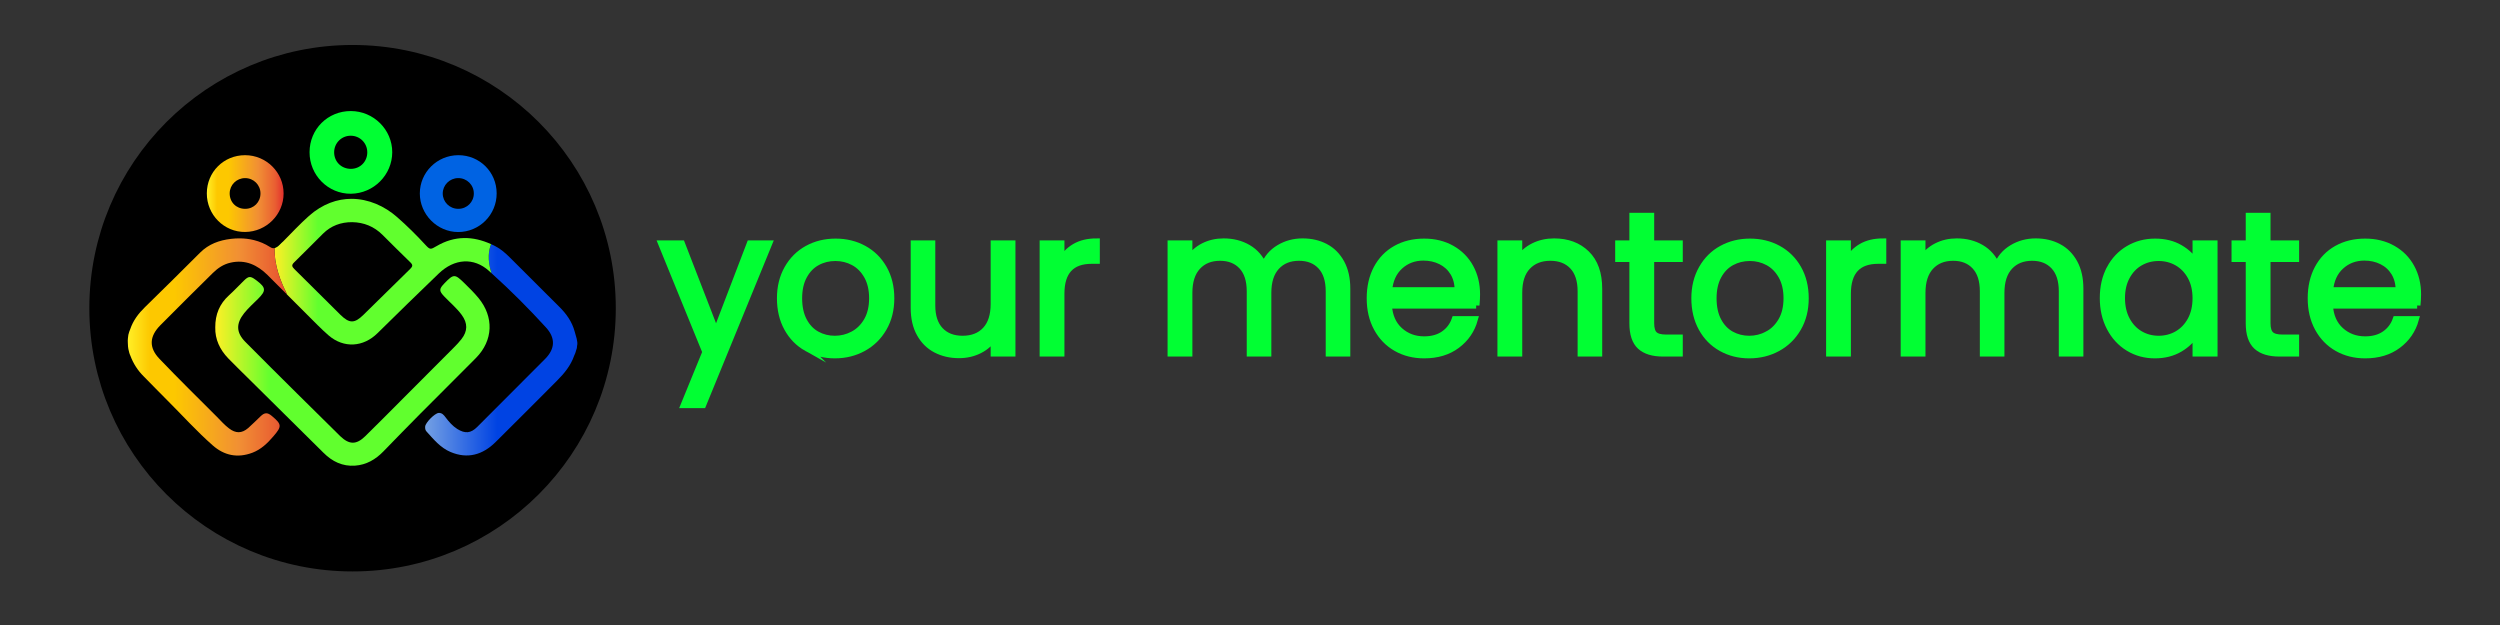 <?xml version="1.0" encoding="UTF-8" standalone="no"?>
<!-- Created with Inkscape (http://www.inkscape.org/) -->

<svg
   version="1.1"
   id="svg2"
   width="377.947"
   height="94.493"
   viewBox="0 0 377.947 94.493"
   sodipodi:docname="mentormate-green-logo.ai"
   xmlns:inkscape="http://www.inkscape.org/namespaces/inkscape"
   xmlns:sodipodi="http://sodipodi.sourceforge.net/DTD/sodipodi-0.dtd"
   xmlns="http://www.w3.org/2000/svg"
   xmlns:svg="http://www.w3.org/2000/svg">
  <rect x="0" y="0" width="377.947" height="94.493" fill="#333333" stroke="none"/>
  <defs
     id="defs6">
    <clipPath
       clipPathUnits="userSpaceOnUse"
       id="clipPath16">
      <path
         d="M 0,70.87 H 283.46 V 0 H 0 Z"
         id="path14" />
    </clipPath>
    <linearGradient
       x1="0"
       y1="0"
       x2="1"
       y2="0"
       gradientUnits="userSpaceOnUse"
       gradientTransform="matrix(31.115,0,0,-31.115,24.413,28.817)"
       spreadMethod="pad"
       id="linearGradient44">
      <stop
         style="stop-opacity:1;stop-color:#ffef26"
         offset="0"
         id="stop38" />
      <stop
         style="stop-opacity:1;stop-color:#61ff2e"
         offset="0.201"
         id="stop40" />
      <stop
         style="stop-opacity:1;stop-color:#61ff2e"
         offset="1"
         id="stop42" />
    </linearGradient>
    <linearGradient
       x1="0"
       y1="0"
       x2="1"
       y2="0"
       gradientUnits="userSpaceOnUse"
       gradientTransform="matrix(17.267,0,0,-17.267,48.215,31.214)"
       spreadMethod="pad"
       id="linearGradient70">
      <stop
         style="stop-opacity:1;stop-color:#739fe3"
         offset="0"
         id="stop60" />
      <stop
         style="stop-opacity:1;stop-color:#739fe3"
         offset="0.005"
         id="stop62" />
      <stop
         style="stop-opacity:1;stop-color:#0043e3"
         offset="0.474"
         id="stop64" />
      <stop
         style="stop-opacity:1;stop-color:#0043e3"
         offset="0.995"
         id="stop66" />
      <stop
         style="stop-opacity:1;stop-color:#0043e3"
         offset="1"
         id="stop68" />
    </linearGradient>
    <linearGradient
       x1="0"
       y1="0"
       x2="1"
       y2="0"
       gradientUnits="userSpaceOnUse"
       gradientTransform="matrix(8.707,0,0,-8.707,23.457,48.934)"
       spreadMethod="pad"
       id="linearGradient98">
      <stop
         style="stop-opacity:1;stop-color:#ffef26"
         offset="0"
         id="stop86" />
      <stop
         style="stop-opacity:1;stop-color:#fdc800"
         offset="0.133"
         id="stop88" />
      <stop
         style="stop-opacity:1;stop-color:#fdc800"
         offset="0.281"
         id="stop90" />
      <stop
         style="stop-opacity:1;stop-color:#f18f34"
         offset="0.669"
         id="stop92" />
      <stop
         style="stop-opacity:1;stop-color:#e95f32"
         offset="0.888"
         id="stop94" />
      <stop
         style="stop-opacity:1;stop-color:#e3312d"
         offset="1"
         id="stop96" />
    </linearGradient>
    <clipPath
       clipPathUnits="userSpaceOnUse"
       id="clipPath108">
      <path
         d="M 0,70.87 H 283.46 V 0 H 0 Z"
         id="path106" />
    </clipPath>
    <linearGradient
       x1="0"
       y1="0"
       x2="1"
       y2="0"
       gradientUnits="userSpaceOnUse"
       gradientTransform="matrix(8.714,0,0,-8.714,47.612,48.93)"
       spreadMethod="pad"
       id="linearGradient134">
      <stop
         style="stop-opacity:1;stop-color:#0063e4"
         offset="0"
         id="stop126" />
      <stop
         style="stop-opacity:1;stop-color:#0063e3"
         offset="0.2"
         id="stop128" />
      <stop
         style="stop-opacity:1;stop-color:#0063e3"
         offset="0.995"
         id="stop130" />
      <stop
         style="stop-opacity:1;stop-color:#0063e3"
         offset="1"
         id="stop132" />
    </linearGradient>
    <clipPath
       clipPathUnits="userSpaceOnUse"
       id="clipPath144">
      <path
         d="M 0,70.87 H 283.46 V 0 H 0 Z"
         id="path142" />
    </clipPath>
    <linearGradient
       x1="0"
       y1="0"
       x2="1"
       y2="0"
       gradientUnits="userSpaceOnUse"
       gradientTransform="matrix(18.099,0,0,-18.099,14.48,37.61)"
       spreadMethod="pad"
       id="linearGradient170">
      <stop
         style="stop-opacity:1;stop-color:#ffffff"
         offset="0"
         id="stop162" />
      <stop
         style="stop-opacity:1;stop-color:#ffffff"
         offset="0.01"
         id="stop164" />
      <stop
         style="stop-opacity:1;stop-color:#ffcc00"
         offset="0.313"
         id="stop166" />
      <stop
         style="stop-opacity:1;stop-color:#ffcc00"
         offset="1"
         id="stop168" />
    </linearGradient>
    <clipPath
       clipPathUnits="userSpaceOnUse"
       id="clipPath180">
      <path
         d="M 0,70.87 H 283.46 V 0 H 0 Z"
         id="path178" />
    </clipPath>
    <clipPath
       clipPathUnits="userSpaceOnUse"
       id="clipPath188">
      <path
         d="m 28.794,43.657 h 3.708 v -6.122 h -3.708 z"
         id="path186" />
    </clipPath>
    <linearGradient
       x1="0"
       y1="0"
       x2="1"
       y2="0"
       gradientUnits="userSpaceOnUse"
       gradientTransform="matrix(24.59,0,0,-24.59,31.146,40.078)"
       spreadMethod="pad"
       id="linearGradient216">
      <stop
         style="stop-opacity:1;stop-color:#ffef26"
         offset="0"
         id="stop210" />
      <stop
         style="stop-opacity:1;stop-color:#61ff2e"
         offset="0.201"
         id="stop212" />
      <stop
         style="stop-opacity:1;stop-color:#61ff2e"
         offset="1"
         id="stop214" />
    </linearGradient>
    <linearGradient
       x1="0"
       y1="0"
       x2="1"
       y2="0"
       gradientUnits="userSpaceOnUse"
       gradientTransform="matrix(18.918,0,0,-18.918,14.491,31.537)"
       spreadMethod="pad"
       id="linearGradient244">
      <stop
         style="stop-opacity:1;stop-color:#ffef26"
         offset="0"
         id="stop232" />
      <stop
         style="stop-opacity:1;stop-color:#fdc800"
         offset="0.133"
         id="stop234" />
      <stop
         style="stop-opacity:1;stop-color:#fdc800"
         offset="0.281"
         id="stop236" />
      <stop
         style="stop-opacity:1;stop-color:#f18f34"
         offset="0.669"
         id="stop238" />
      <stop
         style="stop-opacity:1;stop-color:#e95f32"
         offset="0.888"
         id="stop240" />
      <stop
         style="stop-opacity:1;stop-color:#e3312d"
         offset="1"
         id="stop242" />
    </linearGradient>
    <clipPath
       clipPathUnits="userSpaceOnUse"
       id="clipPath254">
      <path
         d="M 0,70.87 H 283.46 V 0 H 0 Z"
         id="path252" />
    </clipPath>
  </defs>
  <sodipodi:namedview
     id="namedview4"
     pagecolor="#ffffff"
     bordercolor="#000000"
     borderopacity="0.25"
     inkscape:showpageshadow="2"
     inkscape:pageopacity="0.0"
     inkscape:pagecheckerboard="0"
     inkscape:deskcolor="#d1d1d1" />
  <g
     id="g8"
     inkscape:groupmode="layer"
     inkscape:label="mentormate-green-logo"
     transform="matrix(1.333,0,0,-1.333,0,94.493)">
    <g
       id="g10">
      <g
         id="g12"
         clip-path="url(#clipPath16)">
        <g
           id="g18"
           transform="translate(67.839,35.933)">
          <path
             d="m 0,0 c 0,-15.382 -12.47,-27.854 -27.853,-27.854 -15.384,0 -27.854,12.472 -27.854,27.854 0,15.384 12.47,27.854 27.854,27.854 C -12.47,27.854 0,15.384 0,0"
             style="fill:#000000;fill-opacity:1;fill-rule:evenodd;stroke:none"
             id="path20" />
        </g>
        <g
           id="g22"
           transform="translate(67.839,35.933)">
          <path
             d="m 0,0 c 0,-15.382 -12.47,-27.854 -27.853,-27.854 -15.384,0 -27.854,12.472 -27.854,27.854 0,15.384 12.47,27.854 27.854,27.854 C -12.47,27.854 0,15.384 0,0 Z"
             style="fill:none;stroke:#000000;stroke-width:4;stroke-linecap:butt;stroke-linejoin:miter;stroke-miterlimit:10;stroke-dasharray:none;stroke-opacity:1"
             id="path24" />
        </g>
      </g>
    </g>
    <g
       id="g26">
      <g
         id="g28">
        <g
           id="g34">
          <g
             id="g36">
            <path
               d="M 50.406,38.757 C 49.775,38.103 49.78,37.895 50.404,37.244 v 0 c 0.656,-0.686 1.394,-1.297 1.958,-2.068 v 0 c 0.694,-0.948 0.69,-1.836 -0.034,-2.76 v 0 C 52.052,32.065 51.741,31.74 51.425,31.424 v 0 c -2.01,-2.022 -4.025,-4.037 -6.04,-6.055 v 0 c -1.317,-1.318 -2.626,-2.649 -3.96,-3.95 v 0 c -1.017,-0.994 -1.817,-0.976 -2.841,0.004 v 0 c -0.155,0.149 -0.304,0.303 -0.458,0.454 v 0 c -1.467,1.45 -2.937,2.894 -4.4,4.347 v 0 c -1.972,1.959 -3.947,3.913 -5.901,5.889 v 0 c -1.047,1.06 -1.07,2.075 -0.136,3.252 v 0 c 0.471,0.591 1.036,1.091 1.571,1.621 v 0 c 0.934,0.927 0.915,1.276 -0.134,2.071 v 0 c -0.044,0.034 -0.087,0.064 -0.131,0.097 v 0 c -0.599,0.441 -0.798,0.43 -1.338,-0.099 v 0 c -0.563,-0.55 -1.101,-1.131 -1.685,-1.659 v 0 C 24.907,36.433 24.407,35.24 24.414,33.759 v 0 c -0.034,-1.354 0.518,-2.527 1.478,-3.521 v 0 c 0.786,-0.812 1.598,-1.596 2.4,-2.39 v 0 c 2.803,-2.775 5.607,-5.55 8.409,-8.324 v 0 c 0.989,-0.983 2.148,-1.548 3.567,-1.447 v 0 c 1.279,0.091 2.315,0.693 3.197,1.596 v 0 c 1.401,1.438 2.797,2.88 4.213,4.304 v 0 c 2.097,2.114 4.218,4.2 6.308,6.318 v 0 c 1.956,1.985 2.051,4.646 0.281,6.799 v 0 c -0.503,0.61 -1.068,1.161 -1.631,1.711 v 0 c -0.522,0.508 -0.819,0.765 -1.111,0.765 v 0 c -0.3,-10e-4 -0.594,-0.27 -1.119,-0.813"
               style="fill:url(#linearGradient44);stroke:none"
               id="path46" />
          </g>
        </g>
      </g>
    </g>
    <g
       id="g48">
      <g
         id="g50">
        <g
           id="g56">
          <g
             id="g58">
            <path
               d="m 55.736,39.911 0.007,-0.009 c 2.16,-1.941 4.207,-3.996 6.165,-6.139 v 0 c 1.104,-1.199 1.064,-2.415 -0.072,-3.567 v 0 C 59.27,27.616 56.695,25.04 54.12,22.465 v 0 c -0.727,-0.727 -1.375,-0.777 -2.262,-0.226 v 0 c -0.544,0.345 -0.943,0.815 -1.327,1.32 v 0 c -0.192,0.264 -0.408,0.52 -0.784,0.497 v 0 c -0.449,-0.04 -1.495,-1.104 -1.528,-1.542 v 0 c -0.015,-0.209 0.008,-0.408 0.152,-0.562 v 0 c 0.801,-0.887 1.576,-1.838 2.711,-2.319 v 0 c 1.951,-0.831 3.663,-0.326 5.118,1.112 v 0 c 2.335,2.304 4.644,4.637 6.963,6.958 v 0 c 0.832,0.832 1.569,1.726 1.959,2.854 v 0 c 0.105,0.199 0.16,0.383 0.232,0.64 v 0 c 0.065,0.136 0.089,0.293 0.089,0.439 v 0 c 0.088,0.335 0.008,0.55 -0.041,0.847 v 0 l -0.223,0.794 c -0.304,1.125 -0.943,2.027 -1.769,2.836 v 0 c -1.854,1.839 -3.708,3.695 -5.555,5.542 v 0 c -0.513,0.511 -1.049,0.991 -1.688,1.317 v 0 c -0.16,0.081 -0.311,0.161 -0.471,0.224 v 0 c -0.28,-0.686 -0.44,-1.758 0.04,-3.285"
               style="fill:url(#linearGradient70);stroke:none"
               id="path72" />
          </g>
        </g>
      </g>
    </g>
    <g
       id="g74">
      <g
         id="g76">
        <g
           id="g82">
          <g
             id="g84">
            <path
               d="m 23.457,48.963 c -0.008,-2.439 1.959,-4.413 4.357,-4.383 v 0 c 2.399,0.025 4.35,1.983 4.35,4.367 v 0 c 0,2.389 -1.959,4.341 -4.366,4.341 v 0 c -2.431,0 -4.333,-1.904 -4.341,-4.325 m 2.591,0 c 0.008,0.958 0.783,1.726 1.75,1.726 v 0 c 0.968,0 1.744,-0.774 1.744,-1.742 v 0 c 0,-0.984 -0.753,-1.743 -1.728,-1.743 v 0 c -0.005,0 -0.011,0 -0.017,0 v 0 c -1.007,0 -1.758,0.756 -1.749,1.759"
               style="fill:url(#linearGradient98);stroke:none"
               id="path100" />
          </g>
        </g>
      </g>
    </g>
    <g
       id="g102">
      <g
         id="g104"
         clip-path="url(#clipPath108)">
        <g
           id="g110"
           transform="translate(39.8,51.737)">
          <path
             d="m 0,0 c -1.087,0 -1.911,0.813 -1.903,1.895 0.008,1.04 0.848,1.871 1.886,1.862 1.04,0 1.872,-0.84 1.872,-1.88 C 1.855,0.822 1.055,0.007 0,0 m -0.017,6.556 c -2.613,0 -4.669,-2.046 -4.676,-4.661 -0.009,-2.624 2.11,-4.742 4.693,-4.718 2.583,0.033 4.678,2.135 4.686,4.709 0,2.566 -2.119,4.67 -4.703,4.67"
             style="fill:#01ff33;fill-opacity:1;fill-rule:evenodd;stroke:none"
             id="path112" />
        </g>
      </g>
    </g>
    <g
       id="g114">
      <g
         id="g116">
        <g
           id="g122">
          <g
             id="g124">
            <path
               d="m 51.97,53.288 c -2.406,-0.009 -4.357,-1.952 -4.357,-4.341 v 0 c 0,-2.384 1.982,-4.375 4.349,-4.375 v 0 c 2.422,0 4.373,1.967 4.365,4.391 v 0 c -0.007,2.41 -1.926,4.325 -4.34,4.325 v 0 c -0.006,0 -0.012,0 -0.017,0 m -1.759,-4.341 c 0,0.942 0.784,1.736 1.742,1.742 v 0 c 0.984,0.015 1.791,-0.774 1.784,-1.751 v 0 c 0,-0.952 -0.775,-1.728 -1.736,-1.734 v 0 c -0.011,0 -0.022,0 -0.033,0 v 0 c -0.976,0 -1.757,0.779 -1.757,1.743"
               style="fill:url(#linearGradient134);stroke:none"
               id="path136" />
          </g>
        </g>
      </g>
    </g>
    <g
       id="g138">
      <g
         id="g140"
         clip-path="url(#clipPath144)">
        <g
           id="g146"
           transform="translate(31.149,42.749)">
          <path
             d="M 0,0 C -0.039,-1.183 0.23,-2.843 1.282,-4.985 0.712,-3.066 0.822,-0.52 0.925,0.717 0.792,0.586 0.662,0.452 0.527,0.32 0.351,0.153 0.184,0.033 0,0"
             style="fill:#01ff33;fill-opacity:1;fill-rule:nonzero;stroke:none"
             id="path148" />
        </g>
      </g>
    </g>
    <g
       id="g150">
      <g
         id="g152">
        <g
           id="g158">
          <g
             id="g160">
            <path
               d="m 32.502,37.535 c 0.027,-0.027 0.052,-0.053 0.078,-0.079 v 0 c -0.054,0.106 -0.098,0.205 -0.148,0.308 v 0 c 0.023,-0.077 0.045,-0.154 0.07,-0.229"
               style="fill:url(#linearGradient170);stroke:none"
               id="path172" />
          </g>
        </g>
      </g>
    </g>
    <g
       id="g174">
      <g
         id="g176"
         clip-path="url(#clipPath180)">
        <g
           id="g182">
          <g
             id="g184" />
          <g
             id="g196">
            <g
               clip-path="url(#clipPath188)"
               opacity="0.4"
               id="g194">
              <g
                 transform="translate(31.149,42.749)"
                 id="g192">
                <path
                   d="m 0,0 c -0.153,-0.039 -0.328,-0.007 -0.521,0.12 -0.584,0.378 -1.196,0.63 -1.828,0.788 -0.115,-1.042 1.405,-3.341 2.78,-5.2 C 0.737,-4.6 1.046,-4.904 1.353,-5.214 1.327,-5.139 1.305,-5.062 1.282,-4.985 0.23,-2.843 -0.039,-1.183 0,0"
                   style="fill:#000000;fill-opacity:1;fill-rule:nonzero;stroke:none"
                   id="path190" />
              </g>
            </g>
          </g>
        </g>
      </g>
    </g>
    <g
       id="g198">
      <g
         id="g200">
        <g
           id="g206">
          <g
             id="g208">
            <path
               d="m 35.034,46.394 c -1.041,-0.927 -1.981,-1.947 -2.959,-2.929 v 0 c -0.134,-0.13 -0.264,-0.264 -0.399,-0.395 v 0 c -0.175,-0.168 -0.343,-0.288 -0.527,-0.321 v 0 c -0.038,-1.183 0.231,-2.843 1.283,-4.985 v 0 c 0.05,-0.103 0.094,-0.202 0.148,-0.308 v 0 c 0.768,-0.76 1.519,-1.526 2.287,-2.287 v 0 c 0.792,-0.784 1.559,-1.59 2.398,-2.318 v 0 c 1.728,-1.488 3.943,-1.343 5.557,0.256 v 0 c 2.295,2.264 4.607,4.516 6.933,6.755 v 0 c 1.791,1.72 3.982,1.847 5.7,0.305 v 0 c 0.098,-0.087 0.185,-0.168 0.281,-0.256 v 0 c -0.48,1.527 -0.32,2.599 -0.04,3.285 v 0 c -2.055,0.936 -4.134,0.986 -6.189,-0.224 v 0 c -0.679,-0.398 -0.728,-0.431 -1.28,0.169 v 0 c -1.007,1.095 -2.07,2.143 -3.19,3.125 v 0 c -1.42,1.251 -3.252,2.072 -5.176,2.072 v 0 c -1.606,10e-4 -3.277,-0.572 -4.827,-1.944 m 3.599,-11.232 c -1.759,1.735 -3.501,3.494 -5.261,5.221 v 0 c -0.28,0.28 -0.312,0.456 -0.016,0.743 v 0 c 1.103,1.071 2.182,2.176 3.279,3.262 v 0 c 0.91,0.903 2.03,1.311 3.31,1.304 v 0 c 1.326,-0.024 2.478,-0.489 3.429,-1.432 v 0 c 1.055,-1.048 2.103,-2.103 3.174,-3.134 v 0 c 0.304,-0.296 0.248,-0.463 -0.023,-0.734 v 0 c -1.783,-1.736 -3.55,-3.495 -5.326,-5.23 v 0 C 40.703,34.679 40.31,34.437 39.916,34.437 v 0 c -0.394,0 -0.787,0.242 -1.283,0.725"
               style="fill:url(#linearGradient216);stroke:none"
               id="path218" />
          </g>
        </g>
      </g>
    </g>
    <g
       id="g220">
      <g
         id="g222">
        <g
           id="g228">
          <g
             id="g230">
            <path
               d="m 26.207,43.798 c -1.335,-0.154 -2.534,-0.586 -3.51,-1.56 v 0 c -2.078,-2.08 -4.165,-4.141 -6.268,-6.196 v 0 c -0.728,-0.713 -1.328,-1.503 -1.656,-2.478 v 0 c -0.088,-0.209 -0.159,-0.393 -0.216,-0.648 v 0 c 0,-0.106 -0.046,-0.25 -0.046,-0.361 v 0 c -0.049,-0.409 0.007,-0.623 0.007,-0.96 v 0 c 0,-0.105 0.039,-0.183 0.039,-0.287 v 0 c 0.081,-0.344 0.112,-0.513 0.225,-0.751 v 0 c 0.335,-0.905 0.847,-1.697 1.535,-2.376 v 0 c 0.895,-0.904 1.776,-1.823 2.678,-2.718 v 0 c 1.704,-1.696 3.311,-3.488 5.118,-5.077 v 0 c 1.318,-1.167 2.83,-1.472 4.501,-0.849 v 0 c 0.992,0.377 1.72,1.079 2.391,1.864 v 0 c 0.976,1.134 0.968,1.351 -0.176,2.312 v 0 c -0.487,0.408 -0.807,0.408 -1.271,-0.032 v 0 c -0.472,-0.442 -0.92,-0.914 -1.408,-1.337 v 0 c -0.735,-0.632 -1.415,-0.623 -2.182,-0.039 v 0 c -0.504,0.383 -0.92,0.856 -1.359,1.302 v 0 c -2.184,2.183 -4.382,4.343 -6.516,6.575 v 0 c -1.232,1.278 -1.161,2.556 0.094,3.82 v 0 c 1.976,1.991 3.958,3.965 5.95,5.924 v 0 c 0.567,0.561 1.223,1.001 2.022,1.175 v 0 c 1.671,0.376 3.023,-0.262 4.183,-1.405 v 0 c 0.415,-0.413 0.826,-0.827 1.238,-1.239 v 0 c -1.321,1.787 -2.777,3.979 -2.786,5.072 v 0 c -0.001,0.045 0.002,0.087 0.006,0.128 v 0 c -0.535,0.133 -1.086,0.196 -1.65,0.196 v 0 c -0.31,0 -0.625,-0.019 -0.943,-0.055 m 2.587,-0.269 c 0.009,-1.093 1.465,-3.285 2.786,-5.072 v 0 c 0.307,-0.308 0.616,-0.612 0.922,-0.922 v 0 c -0.025,0.075 -0.047,0.152 -0.07,0.229 v 0 c -1.052,2.142 -1.321,3.802 -1.283,4.985 v 0 c -0.152,-0.039 -0.328,-0.007 -0.52,0.12 v 0 c -0.584,0.378 -1.197,0.63 -1.829,0.788 v 0 c -0.004,-0.041 -0.007,-0.083 -0.006,-0.128"
               style="fill:url(#linearGradient244);stroke:none"
               id="path246" />
          </g>
        </g>
      </g>
    </g>
    <g
       id="g248">
      <g
         id="g250"
         clip-path="url(#clipPath254)">
        <g
           id="g256"
           transform="translate(87.197,43.249)">
          <path
             d="m 0,0 -7.481,-18.274 h -2.132 l 2.448,5.985 L -12.175,0 h 2.29 l 3.9,-10.067 L -2.132,0 Z"
             style="fill:#01ff33;fill-opacity:1;fill-rule:nonzero;stroke:none"
             id="path258" />
        </g>
        <g
           id="g260"
           transform="translate(87.197,43.249)">
          <path
             d="m 0,0 -7.481,-18.274 h -2.132 l 2.448,5.985 L -12.175,0 h 2.29 l 3.9,-10.067 L -2.132,0 Z"
             style="fill:none;stroke:#01ff33;stroke-width:0.75;stroke-linecap:butt;stroke-linejoin:miter;stroke-miterlimit:10;stroke-dasharray:none;stroke-opacity:1"
             id="path262" />
        </g>
        <g
           id="g264"
           transform="translate(96.765,32.956)">
          <path
             d="m 0,0 c 0.65,0.347 1.176,0.868 1.577,1.563 0.399,0.696 0.6,1.542 0.6,2.541 C 2.177,5.1 1.98,5.946 1.588,6.641 1.195,7.336 0.68,7.854 0.046,8.194 -0.589,8.536 -1.276,8.705 -2.018,8.705 -2.773,8.705 -3.465,8.536 -4.092,8.194 -4.72,7.854 -5.222,7.336 -5.6,6.641 -5.978,5.946 -6.167,5.1 -6.167,4.104 c 0,-1.014 0.186,-1.867 0.557,-2.562 0.369,-0.695 0.863,-1.213 1.485,-1.554 0.619,-0.34 1.299,-0.51 2.039,-0.51 0.741,0 1.437,0.173 2.086,0.522 m -5.249,-1.542 c -0.945,0.528 -1.684,1.28 -2.222,2.257 -0.537,0.973 -0.804,2.103 -0.804,3.389 0,1.269 0.276,2.39 0.828,3.366 0.551,0.974 1.303,1.722 2.256,2.244 0.951,0.522 2.017,0.783 3.197,0.783 1.178,0 2.244,-0.261 3.196,-0.783 C 2.154,9.192 2.906,8.448 3.458,7.481 4.009,6.514 4.286,5.387 4.286,4.104 4.286,2.818 4.003,1.688 3.436,0.715 2.869,-0.262 2.101,-1.014 1.134,-1.542 c -0.967,-0.528 -2.04,-0.794 -3.22,-0.794 -1.164,0 -2.217,0.266 -3.163,0.794"
             style="fill:#01ff33;fill-opacity:1;fill-rule:nonzero;stroke:none"
             id="path266" />
        </g>
        <g
           id="g268"
           transform="translate(96.765,32.956)">
          <path
             d="m 0,0 c 0.65,0.347 1.176,0.868 1.577,1.563 0.399,0.696 0.6,1.542 0.6,2.541 C 2.177,5.1 1.98,5.946 1.588,6.641 1.195,7.336 0.68,7.854 0.046,8.194 -0.589,8.536 -1.276,8.705 -2.018,8.705 -2.773,8.705 -3.465,8.536 -4.092,8.194 -4.72,7.854 -5.222,7.336 -5.6,6.641 -5.978,5.946 -6.167,5.1 -6.167,4.104 c 0,-1.014 0.186,-1.867 0.557,-2.562 0.369,-0.695 0.863,-1.213 1.485,-1.554 0.619,-0.34 1.299,-0.51 2.039,-0.51 0.741,0 1.437,0.173 2.086,0.522 z m -5.249,-1.542 c -0.945,0.528 -1.684,1.28 -2.222,2.257 -0.537,0.973 -0.804,2.103 -0.804,3.389 0,1.269 0.276,2.39 0.828,3.366 0.551,0.974 1.303,1.722 2.256,2.244 0.951,0.522 2.017,0.783 3.197,0.783 1.178,0 2.244,-0.261 3.196,-0.783 C 2.154,9.192 2.906,8.448 3.458,7.481 4.009,6.514 4.286,5.387 4.286,4.104 4.286,2.818 4.003,1.688 3.436,0.715 2.869,-0.262 2.101,-1.014 1.134,-1.542 c -0.967,-0.528 -2.04,-0.794 -3.22,-0.794 -1.164,0 -2.217,0.266 -3.163,0.794 z"
             style="fill:none;stroke:#01ff33;stroke-width:0.75;stroke-linecap:butt;stroke-linejoin:miter;stroke-miterlimit:10;stroke-dasharray:none;stroke-opacity:1"
             id="path270" />
        </g>
        <g
           id="g272"
           transform="translate(114.79,43.249)">
          <path
             d="m 0,0 v -12.425 h -2.062 v 1.838 c -0.394,-0.637 -0.941,-1.132 -1.645,-1.487 -0.702,-0.356 -1.477,-0.533 -2.324,-0.533 -0.967,0 -1.837,0.202 -2.607,0.601 -0.772,0.402 -1.379,1.002 -1.824,1.803 -0.447,0.801 -0.669,1.776 -0.669,2.924 V 0 h 2.04 v -7.006 c 0,-1.223 0.309,-2.164 0.929,-2.822 0.62,-0.658 1.466,-0.987 2.54,-0.987 1.103,0 1.972,0.339 2.607,1.02 0.635,0.68 0.953,1.671 0.953,2.97 l 0,6.825 z"
             style="fill:#01ff33;fill-opacity:1;fill-rule:nonzero;stroke:none"
             id="path274" />
        </g>
        <g
           id="g276"
           transform="translate(114.79,43.249)">
          <path
             d="m 0,0 v -12.425 h -2.062 v 1.838 c -0.394,-0.637 -0.941,-1.132 -1.645,-1.487 -0.702,-0.356 -1.477,-0.533 -2.324,-0.533 -0.967,0 -1.837,0.202 -2.607,0.601 -0.772,0.402 -1.379,1.002 -1.824,1.803 -0.447,0.801 -0.669,1.776 -0.669,2.924 V 0 h 2.04 v -7.006 c 0,-1.223 0.309,-2.164 0.929,-2.822 0.62,-0.658 1.466,-0.987 2.54,-0.987 1.103,0 1.972,0.339 2.607,1.02 0.635,0.68 0.953,1.671 0.953,2.97 l 0,6.825 z"
             style="fill:none;stroke:#01ff33;stroke-width:0.75;stroke-linecap:butt;stroke-linejoin:miter;stroke-miterlimit:10;stroke-dasharray:none;stroke-opacity:1"
             id="path278" />
        </g>
        <g
           id="g280"
           transform="translate(121.898,42.885)">
          <path
             d="M 0,0 C 0.673,0.395 1.494,0.59 2.461,0.59 V -1.542 H 1.917 c -2.314,0 -3.47,-1.254 -3.47,-3.764 v -6.755 H -3.616 V 0.364 h 2.063 V -1.653 C -1.19,-0.943 -0.672,-0.393 0,0"
             style="fill:#01ff33;fill-opacity:1;fill-rule:nonzero;stroke:none"
             id="path282" />
        </g>
        <g
           id="g284"
           transform="translate(121.898,42.885)">
          <path
             d="M 0,0 C 0.673,0.395 1.494,0.59 2.461,0.59 V -1.542 H 1.917 c -2.314,0 -3.47,-1.254 -3.47,-3.764 v -6.755 H -3.616 V 0.364 h 2.063 V -1.653 C -1.19,-0.943 -0.672,-0.393 0,0 Z"
             style="fill:none;stroke:#01ff33;stroke-width:0.75;stroke-linecap:butt;stroke-linejoin:miter;stroke-miterlimit:10;stroke-dasharray:none;stroke-opacity:1"
             id="path286" />
        </g>
        <g
           id="g288"
           transform="translate(150.319,42.874)">
          <path
             d="M 0,0 C 0.754,-0.399 1.352,-1 1.791,-1.803 2.229,-2.604 2.447,-3.577 2.447,-4.727 V -12.05 H 0.408 v 7.028 c 0,1.241 -0.306,2.188 -0.918,2.846 -0.613,0.656 -1.439,0.988 -2.484,0.988 -1.072,0 -1.926,-0.345 -2.561,-1.034 -0.634,-0.688 -0.953,-1.682 -0.953,-2.98 v -6.848 h -2.041 v 7.028 c 0,1.241 -0.305,2.188 -0.917,2.846 -0.613,0.656 -1.44,0.988 -2.484,0.988 -1.072,0 -1.927,-0.345 -2.561,-1.034 -0.635,-0.688 -0.952,-1.682 -0.952,-2.98 v -6.848 h -2.064 V 0.375 h 2.064 v -1.792 c 0.408,0.649 0.955,1.149 1.642,1.496 0.69,0.349 1.448,0.522 2.279,0.522 1.043,0 1.965,-0.235 2.767,-0.705 0.8,-0.466 1.4,-1.155 1.793,-2.061 0.345,0.878 0.92,1.558 1.72,2.04 0.803,0.484 1.694,0.726 2.676,0.726 0.967,0 1.83,-0.2 2.586,-0.601"
             style="fill:#01ff33;fill-opacity:1;fill-rule:nonzero;stroke:none"
             id="path290" />
        </g>
        <g
           id="g292"
           transform="translate(150.319,42.874)">
          <path
             d="M 0,0 C 0.754,-0.399 1.352,-1 1.791,-1.803 2.229,-2.604 2.447,-3.577 2.447,-4.727 V -12.05 H 0.408 v 7.028 c 0,1.241 -0.306,2.188 -0.918,2.846 -0.613,0.656 -1.439,0.988 -2.484,0.988 -1.072,0 -1.926,-0.345 -2.561,-1.034 -0.634,-0.688 -0.953,-1.682 -0.953,-2.98 v -6.848 h -2.041 v 7.028 c 0,1.241 -0.305,2.188 -0.917,2.846 -0.613,0.656 -1.44,0.988 -2.484,0.988 -1.072,0 -1.927,-0.345 -2.561,-1.034 -0.635,-0.688 -0.952,-1.682 -0.952,-2.98 v -6.848 h -2.064 V 0.375 h 2.064 v -1.792 c 0.408,0.649 0.955,1.149 1.642,1.496 0.69,0.349 1.448,0.522 2.279,0.522 1.043,0 1.965,-0.235 2.767,-0.705 0.8,-0.466 1.4,-1.155 1.793,-2.061 0.345,0.878 0.92,1.558 1.72,2.04 0.803,0.484 1.694,0.726 2.676,0.726 0.967,0 1.83,-0.2 2.586,-0.601 z"
             style="fill:none;stroke:#01ff33;stroke-width:0.75;stroke-linecap:butt;stroke-linejoin:miter;stroke-miterlimit:10;stroke-dasharray:none;stroke-opacity:1"
             id="path294" />
        </g>
        <g
           id="g296"
           transform="translate(164.831,39.973)">
          <path
             d="m 0,0 c -0.35,0.565 -0.822,0.997 -1.418,1.291 -0.598,0.297 -1.258,0.443 -1.984,0.443 -1.043,0 -1.932,-0.333 -2.664,-0.998 -0.733,-0.664 -1.153,-1.588 -1.258,-2.765 H 0.52 C 0.52,-1.244 0.346,-0.568 0,0 m 2.584,-3.707 h -9.932 c 0.075,-1.224 0.496,-2.181 1.258,-2.867 0.764,-0.689 1.69,-1.032 2.777,-1.032 0.893,0 1.637,0.208 2.235,0.622 0.598,0.417 1.016,0.971 1.258,1.667 H 2.402 C 2.068,-6.51 1.404,-7.481 0.408,-8.229 -0.59,-8.978 -1.83,-9.353 -3.313,-9.353 c -1.177,0 -2.232,0.266 -3.162,0.794 -0.929,0.529 -1.658,1.281 -2.187,2.257 -0.531,0.974 -0.793,2.104 -0.793,3.389 0,1.283 0.256,2.41 0.769,3.378 0.516,0.967 1.237,1.711 2.165,2.232 0.929,0.523 2,0.783 3.208,0.783 1.18,0 2.223,-0.258 3.131,-0.772 0.905,-0.513 1.606,-1.219 2.096,-2.118 0.492,-0.9 0.738,-1.917 0.738,-3.051 0,-0.393 -0.023,-0.808 -0.068,-1.246"
             style="fill:#01ff33;fill-opacity:1;fill-rule:nonzero;stroke:none"
             id="path298" />
        </g>
        <g
           id="g300"
           transform="translate(164.831,39.973)">
          <path
             d="m 0,0 c -0.35,0.565 -0.822,0.997 -1.418,1.291 -0.598,0.297 -1.258,0.443 -1.984,0.443 -1.043,0 -1.932,-0.333 -2.664,-0.998 -0.733,-0.664 -1.153,-1.588 -1.258,-2.765 H 0.52 C 0.52,-1.244 0.346,-0.568 0,0 Z m 2.584,-3.707 h -9.932 c 0.075,-1.224 0.496,-2.181 1.258,-2.867 0.764,-0.689 1.69,-1.032 2.777,-1.032 0.893,0 1.637,0.208 2.235,0.622 0.598,0.417 1.016,0.971 1.258,1.667 H 2.402 C 2.068,-6.51 1.404,-7.481 0.408,-8.229 -0.59,-8.978 -1.83,-9.353 -3.313,-9.353 c -1.177,0 -2.232,0.266 -3.162,0.794 -0.929,0.529 -1.658,1.281 -2.187,2.257 -0.531,0.974 -0.793,2.104 -0.793,3.389 0,1.283 0.256,2.41 0.769,3.378 0.516,0.967 1.237,1.711 2.165,2.232 0.929,0.523 2,0.783 3.208,0.783 1.18,0 2.223,-0.258 3.131,-0.772 0.905,-0.513 1.606,-1.219 2.096,-2.118 0.492,-0.9 0.738,-1.917 0.738,-3.051 0,-0.393 -0.023,-0.808 -0.068,-1.246 z"
             style="fill:none;stroke:#01ff33;stroke-width:0.75;stroke-linecap:butt;stroke-linejoin:miter;stroke-miterlimit:10;stroke-dasharray:none;stroke-opacity:1"
             id="path302" />
        </g>
        <g
           id="g304"
           transform="translate(179.929,42.105)">
          <path
             d="m 0,0 c 0.937,-0.915 1.406,-2.233 1.406,-3.957 v -7.323 h -2.039 v 7.027 c 0,1.241 -0.312,2.189 -0.929,2.847 -0.622,0.656 -1.467,0.987 -2.542,0.987 -1.087,0 -1.953,-0.343 -2.593,-1.022 -0.645,-0.68 -0.965,-1.669 -0.965,-2.97 V -11.28 H -9.727 V 1.145 h 2.065 v -1.77 c 0.408,0.636 0.965,1.127 1.666,1.474 C -5.293,1.197 -4.52,1.37 -3.674,1.37 -2.162,1.37 -0.936,0.914 0,0"
             style="fill:#01ff33;fill-opacity:1;fill-rule:nonzero;stroke:none"
             id="path306" />
        </g>
        <g
           id="g308"
           transform="translate(179.929,42.105)">
          <path
             d="m 0,0 c 0.937,-0.915 1.406,-2.233 1.406,-3.957 v -7.323 h -2.039 v 7.027 c 0,1.241 -0.312,2.189 -0.929,2.847 -0.622,0.656 -1.467,0.987 -2.542,0.987 -1.087,0 -1.953,-0.343 -2.593,-1.022 -0.645,-0.68 -0.965,-1.669 -0.965,-2.97 V -11.28 H -9.727 V 1.145 h 2.065 v -1.77 c 0.408,0.636 0.965,1.127 1.666,1.474 C -5.293,1.197 -4.52,1.37 -3.674,1.37 -2.162,1.37 -0.936,0.914 0,0 Z"
             style="fill:none;stroke:#01ff33;stroke-width:0.75;stroke-linecap:butt;stroke-linejoin:miter;stroke-miterlimit:10;stroke-dasharray:none;stroke-opacity:1"
             id="path310" />
        </g>
        <g
           id="g312"
           transform="translate(187.231,41.549)">
          <path
             d="m 0,0 v -7.323 c 0,-0.606 0.127,-1.033 0.383,-1.281 0.258,-0.25 0.705,-0.375 1.338,-0.375 h 1.521 v -1.746 H 1.381 c -1.149,0 -2.008,0.265 -2.584,0.794 -0.574,0.529 -0.861,1.397 -0.861,2.608 V 0 h -1.61 v 1.7 h 1.61 V 4.828 H 0 V 1.7 H 3.242 V 0 Z"
             style="fill:#01ff33;fill-opacity:1;fill-rule:nonzero;stroke:none"
             id="path314" />
        </g>
        <g
           id="g316"
           transform="translate(187.231,41.549)">
          <path
             d="m 0,0 v -7.323 c 0,-0.606 0.127,-1.033 0.383,-1.281 0.258,-0.25 0.705,-0.375 1.338,-0.375 h 1.521 v -1.746 H 1.381 c -1.149,0 -2.008,0.265 -2.584,0.794 -0.574,0.529 -0.861,1.397 -0.861,2.608 V 0 h -1.61 v 1.7 h 1.61 V 4.828 H 0 V 1.7 H 3.242 V 0 Z"
             style="fill:none;stroke:#01ff33;stroke-width:0.75;stroke-linecap:butt;stroke-linejoin:miter;stroke-miterlimit:10;stroke-dasharray:none;stroke-opacity:1"
             id="path318" />
        </g>
        <g
           id="g320"
           transform="translate(200.472,32.956)">
          <path
             d="m 0,0 c 0.65,0.347 1.174,0.868 1.576,1.563 0.401,0.696 0.6,1.542 0.6,2.541 0,0.996 -0.197,1.842 -0.59,2.537 C 1.193,7.336 0.68,7.854 0.045,8.194 -0.59,8.536 -1.277,8.705 -2.018,8.705 -2.773,8.705 -3.465,8.536 -4.092,8.194 -4.719,7.854 -5.225,7.336 -5.602,6.641 -5.979,5.946 -6.166,5.1 -6.166,4.104 c 0,-1.014 0.184,-1.867 0.555,-2.562 0.369,-0.695 0.865,-1.213 1.484,-1.554 0.621,-0.34 1.301,-0.51 2.041,-0.51 0.74,0 1.436,0.173 2.086,0.522 m -5.248,-1.542 c -0.945,0.528 -1.688,1.28 -2.223,2.257 -0.537,0.973 -0.806,2.103 -0.806,3.389 0,1.269 0.277,2.39 0.83,3.366 0.551,0.974 1.302,1.722 2.254,2.244 0.955,0.522 2.017,0.783 3.197,0.783 1.182,0 2.244,-0.261 3.199,-0.783 C 2.154,9.192 2.904,8.448 3.457,7.481 4.008,6.514 4.285,5.387 4.285,4.104 4.285,2.818 4.002,1.688 3.436,0.715 2.867,-0.262 2.1,-1.014 1.135,-1.542 0.166,-2.07 -0.908,-2.336 -2.086,-2.336 c -1.164,0 -2.219,0.266 -3.162,0.794"
             style="fill:#01ff33;fill-opacity:1;fill-rule:nonzero;stroke:none"
             id="path322" />
        </g>
        <g
           id="g324"
           transform="translate(200.472,32.956)">
          <path
             d="m 0,0 c 0.65,0.347 1.174,0.868 1.576,1.563 0.401,0.696 0.6,1.542 0.6,2.541 0,0.996 -0.197,1.842 -0.59,2.537 C 1.193,7.336 0.68,7.854 0.045,8.194 -0.59,8.536 -1.277,8.705 -2.018,8.705 -2.773,8.705 -3.465,8.536 -4.092,8.194 -4.719,7.854 -5.225,7.336 -5.602,6.641 -5.979,5.946 -6.166,5.1 -6.166,4.104 c 0,-1.014 0.184,-1.867 0.555,-2.562 0.369,-0.695 0.865,-1.213 1.484,-1.554 0.621,-0.34 1.301,-0.51 2.041,-0.51 0.74,0 1.436,0.173 2.086,0.522 z m -5.248,-1.542 c -0.945,0.528 -1.688,1.28 -2.223,2.257 -0.537,0.973 -0.806,2.103 -0.806,3.389 0,1.269 0.277,2.39 0.83,3.366 0.551,0.974 1.302,1.722 2.254,2.244 0.955,0.522 2.017,0.783 3.197,0.783 1.182,0 2.244,-0.261 3.199,-0.783 C 2.154,9.192 2.904,8.448 3.457,7.481 4.008,6.514 4.285,5.387 4.285,4.104 4.285,2.818 4.002,1.688 3.436,0.715 2.867,-0.262 2.1,-1.014 1.135,-1.542 0.166,-2.07 -0.908,-2.336 -2.086,-2.336 c -1.164,0 -2.219,0.266 -3.162,0.794 z"
             style="fill:none;stroke:#01ff33;stroke-width:0.75;stroke-linecap:butt;stroke-linejoin:miter;stroke-miterlimit:10;stroke-dasharray:none;stroke-opacity:1"
             id="path326" />
        </g>
        <g
           id="g328"
           transform="translate(211.095,42.885)">
          <path
             d="M 0,0 C 0.672,0.395 1.492,0.59 2.459,0.59 V -1.542 H 1.916 c -2.312,0 -3.471,-1.254 -3.471,-3.764 v -6.755 H -3.617 V 0.364 h 2.062 V -1.653 C -1.191,-0.943 -0.674,-0.393 0,0"
             style="fill:#01ff33;fill-opacity:1;fill-rule:nonzero;stroke:none"
             id="path330" />
        </g>
        <g
           id="g332"
           transform="translate(211.095,42.885)">
          <path
             d="M 0,0 C 0.672,0.395 1.492,0.59 2.459,0.59 V -1.542 H 1.916 c -2.312,0 -3.471,-1.254 -3.471,-3.764 v -6.755 H -3.617 V 0.364 h 2.062 V -1.653 C -1.191,-0.943 -0.674,-0.393 0,0 Z"
             style="fill:none;stroke:#01ff33;stroke-width:0.75;stroke-linecap:butt;stroke-linejoin:miter;stroke-miterlimit:10;stroke-dasharray:none;stroke-opacity:1"
             id="path334" />
        </g>
        <g
           id="g336"
           transform="translate(233.46,42.874)">
          <path
             d="M 0,0 C 0.756,-0.399 1.354,-1 1.793,-1.803 2.23,-2.604 2.447,-3.577 2.447,-4.727 V -12.05 H 0.408 v 7.028 c 0,1.241 -0.304,2.188 -0.918,2.846 -0.611,0.656 -1.439,0.988 -2.482,0.988 -1.074,0 -1.928,-0.345 -2.563,-1.034 -0.634,-0.688 -0.953,-1.682 -0.953,-2.98 v -6.848 h -2.039 v 7.028 c 0,1.241 -0.305,2.188 -0.92,2.846 -0.611,0.656 -1.437,0.988 -2.482,0.988 -1.072,0 -1.926,-0.345 -2.563,-1.034 -0.633,-0.688 -0.951,-1.682 -0.951,-2.98 v -6.848 h -2.062 V 0.375 h 2.062 v -1.792 c 0.408,0.649 0.957,1.149 1.645,1.496 0.687,0.349 1.447,0.522 2.279,0.522 1.041,0 1.965,-0.235 2.766,-0.705 0.8,-0.466 1.396,-1.155 1.789,-2.061 0.349,0.878 0.923,1.558 1.724,2.04 0.801,0.484 1.694,0.726 2.676,0.726 0.967,0 1.828,-0.2 2.584,-0.601"
             style="fill:#01ff33;fill-opacity:1;fill-rule:nonzero;stroke:none"
             id="path338" />
        </g>
        <g
           id="g340"
           transform="translate(233.46,42.874)">
          <path
             d="M 0,0 C 0.756,-0.399 1.354,-1 1.793,-1.803 2.23,-2.604 2.447,-3.577 2.447,-4.727 V -12.05 H 0.408 v 7.028 c 0,1.241 -0.304,2.188 -0.918,2.846 -0.611,0.656 -1.439,0.988 -2.482,0.988 -1.074,0 -1.928,-0.345 -2.563,-1.034 -0.634,-0.688 -0.953,-1.682 -0.953,-2.98 v -6.848 h -2.039 v 7.028 c 0,1.241 -0.305,2.188 -0.92,2.846 -0.611,0.656 -1.437,0.988 -2.482,0.988 -1.072,0 -1.926,-0.345 -2.563,-1.034 -0.633,-0.688 -0.951,-1.682 -0.951,-2.98 v -6.848 h -2.062 V 0.375 h 2.062 v -1.792 c 0.408,0.649 0.957,1.149 1.645,1.496 0.687,0.349 1.447,0.522 2.279,0.522 1.041,0 1.965,-0.235 2.766,-0.705 0.8,-0.466 1.396,-1.155 1.789,-2.061 0.349,0.878 0.923,1.558 1.724,2.04 0.801,0.484 1.694,0.726 2.676,0.726 0.967,0 1.828,-0.2 2.584,-0.601 z"
             style="fill:none;stroke:#01ff33;stroke-width:0.75;stroke-linecap:butt;stroke-linejoin:miter;stroke-miterlimit:10;stroke-dasharray:none;stroke-opacity:1"
             id="path342" />
        </g>
        <g
           id="g344"
           transform="translate(248.472,39.507)">
          <path
             d="m 0,0 c -0.381,0.695 -0.891,1.229 -1.531,1.6 -0.643,0.37 -1.35,0.554 -2.121,0.554 -0.77,0 -1.475,-0.181 -2.108,-0.544 -0.635,-0.362 -1.142,-0.892 -1.519,-1.588 -0.379,-0.695 -0.567,-1.511 -0.567,-2.448 0,-0.951 0.188,-1.778 0.567,-2.482 0.377,-0.702 0.884,-1.239 1.519,-1.611 0.633,-0.37 1.338,-0.554 2.108,-0.554 0.771,0 1.478,0.184 2.121,0.554 0.64,0.372 1.15,0.909 1.531,1.611 0.377,0.704 0.564,1.522 0.564,2.461 C 0.564,-1.511 0.377,-0.695 0,0 m -9.184,0.919 c 0.514,0.959 1.219,1.705 2.12,2.233 0.898,0.529 1.9,0.794 3.005,0.794 1.086,0 2.032,-0.234 2.832,-0.704 C -0.426,2.775 0.172,2.185 0.564,1.475 V 3.742 H 2.65 V -8.683 H 0.564 v 2.314 c -0.406,-0.726 -1.017,-1.327 -1.824,-1.803 -0.808,-0.475 -1.75,-0.715 -2.822,-0.715 -1.105,0 -2.102,0.272 -2.994,0.816 -0.891,0.544 -1.594,1.307 -2.108,2.29 -0.513,0.982 -0.771,2.101 -0.771,3.355 0,1.271 0.258,2.385 0.771,3.345"
             style="fill:#01ff33;fill-opacity:1;fill-rule:nonzero;stroke:none"
             id="path346" />
        </g>
        <g
           id="g348"
           transform="translate(248.472,39.507)">
          <path
             d="m 0,0 c -0.381,0.695 -0.891,1.229 -1.531,1.6 -0.643,0.37 -1.35,0.554 -2.121,0.554 -0.77,0 -1.475,-0.181 -2.108,-0.544 -0.635,-0.362 -1.142,-0.892 -1.519,-1.588 -0.379,-0.695 -0.567,-1.511 -0.567,-2.448 0,-0.951 0.188,-1.778 0.567,-2.482 0.377,-0.702 0.884,-1.239 1.519,-1.611 0.633,-0.37 1.338,-0.554 2.108,-0.554 0.771,0 1.478,0.184 2.121,0.554 0.64,0.372 1.15,0.909 1.531,1.611 0.377,0.704 0.564,1.522 0.564,2.461 C 0.564,-1.511 0.377,-0.695 0,0 Z m -9.184,0.919 c 0.514,0.959 1.219,1.705 2.12,2.233 0.898,0.529 1.9,0.794 3.005,0.794 1.086,0 2.032,-0.234 2.832,-0.704 C -0.426,2.775 0.172,2.185 0.564,1.475 V 3.742 H 2.65 V -8.683 H 0.564 v 2.314 c -0.406,-0.726 -1.017,-1.327 -1.824,-1.803 -0.808,-0.475 -1.75,-0.715 -2.822,-0.715 -1.105,0 -2.102,0.272 -2.994,0.816 -0.891,0.544 -1.594,1.307 -2.108,2.29 -0.513,0.982 -0.771,2.101 -0.771,3.355 0,1.271 0.258,2.385 0.771,3.345 z"
             style="fill:none;stroke:#01ff33;stroke-width:0.75;stroke-linecap:butt;stroke-linejoin:miter;stroke-miterlimit:10;stroke-dasharray:none;stroke-opacity:1"
             id="path350" />
        </g>
        <g
           id="g352"
           transform="translate(257.13,41.549)">
          <path
             d="m 0,0 v -7.323 c 0,-0.606 0.131,-1.033 0.387,-1.281 0.256,-0.25 0.703,-0.375 1.338,-0.375 h 1.519 v -1.746 H 1.385 c -1.151,0 -2.012,0.265 -2.586,0.794 -0.574,0.529 -0.86,1.397 -0.86,2.608 V 0 h -1.611 v 1.7 h 1.611 V 4.828 H 0 V 1.7 H 3.244 V 0 Z"
             style="fill:#01ff33;fill-opacity:1;fill-rule:nonzero;stroke:none"
             id="path354" />
        </g>
        <g
           id="g356"
           transform="translate(257.13,41.549)">
          <path
             d="m 0,0 v -7.323 c 0,-0.606 0.131,-1.033 0.387,-1.281 0.256,-0.25 0.703,-0.375 1.338,-0.375 h 1.519 v -1.746 H 1.385 c -1.151,0 -2.012,0.265 -2.586,0.794 -0.574,0.529 -0.86,1.397 -0.86,2.608 V 0 h -1.611 v 1.7 h 1.611 V 4.828 H 0 V 1.7 H 3.244 V 0 Z"
             style="fill:none;stroke:#01ff33;stroke-width:0.75;stroke-linecap:butt;stroke-linejoin:miter;stroke-miterlimit:10;stroke-dasharray:none;stroke-opacity:1"
             id="path358" />
        </g>
        <g
           id="g360"
           transform="translate(271.552,39.973)">
          <path
             d="m 0,0 c -0.35,0.565 -0.82,0.997 -1.418,1.291 -0.596,0.297 -1.258,0.443 -1.984,0.443 -1.041,0 -1.93,-0.333 -2.662,-0.998 -0.735,-0.664 -1.155,-1.588 -1.26,-2.765 H 0.521 C 0.521,-1.244 0.346,-0.568 0,0 m 2.584,-3.707 h -9.93 c 0.075,-1.224 0.494,-2.181 1.256,-2.867 0.764,-0.689 1.692,-1.032 2.779,-1.032 0.891,0 1.637,0.208 2.235,0.622 0.596,0.417 1.014,0.971 1.258,1.667 H 2.404 C 2.07,-6.51 1.406,-7.481 0.408,-8.229 -0.59,-8.978 -1.83,-9.353 -3.311,-9.353 c -1.179,0 -2.234,0.266 -3.162,0.794 -0.929,0.529 -1.66,1.281 -2.189,2.257 -0.527,0.974 -0.793,2.104 -0.793,3.389 0,1.283 0.256,2.41 0.771,3.378 0.514,0.967 1.235,1.711 2.164,2.232 0.932,0.523 1.999,0.783 3.209,0.783 1.178,0 2.223,-0.258 3.129,-0.772 0.909,-0.513 1.606,-1.219 2.096,-2.118 0.492,-0.9 0.74,-1.917 0.74,-3.051 0,-0.393 -0.025,-0.808 -0.07,-1.246"
             style="fill:#01ff33;fill-opacity:1;fill-rule:nonzero;stroke:none"
             id="path362" />
        </g>
        <g
           id="g364"
           transform="translate(271.552,39.973)">
          <path
             d="m 0,0 c -0.35,0.565 -0.82,0.997 -1.418,1.291 -0.596,0.297 -1.258,0.443 -1.984,0.443 -1.041,0 -1.93,-0.333 -2.662,-0.998 -0.735,-0.664 -1.155,-1.588 -1.26,-2.765 H 0.521 C 0.521,-1.244 0.346,-0.568 0,0 Z m 2.584,-3.707 h -9.93 c 0.075,-1.224 0.494,-2.181 1.256,-2.867 0.764,-0.689 1.692,-1.032 2.779,-1.032 0.891,0 1.637,0.208 2.235,0.622 0.596,0.417 1.014,0.971 1.258,1.667 H 2.404 C 2.07,-6.51 1.406,-7.481 0.408,-8.229 -0.59,-8.978 -1.83,-9.353 -3.311,-9.353 c -1.179,0 -2.234,0.266 -3.162,0.794 -0.929,0.529 -1.66,1.281 -2.189,2.257 -0.527,0.974 -0.793,2.104 -0.793,3.389 0,1.283 0.256,2.41 0.771,3.378 0.514,0.967 1.235,1.711 2.164,2.232 0.932,0.523 1.999,0.783 3.209,0.783 1.178,0 2.223,-0.258 3.129,-0.772 0.909,-0.513 1.606,-1.219 2.096,-2.118 0.492,-0.9 0.74,-1.917 0.74,-3.051 0,-0.393 -0.025,-0.808 -0.07,-1.246 z"
             style="fill:none;stroke:#01ff33;stroke-width:0.75;stroke-linecap:butt;stroke-linejoin:miter;stroke-miterlimit:10;stroke-dasharray:none;stroke-opacity:1"
             id="path366" />
        </g>
      </g>
    </g>
  </g>
</svg>
